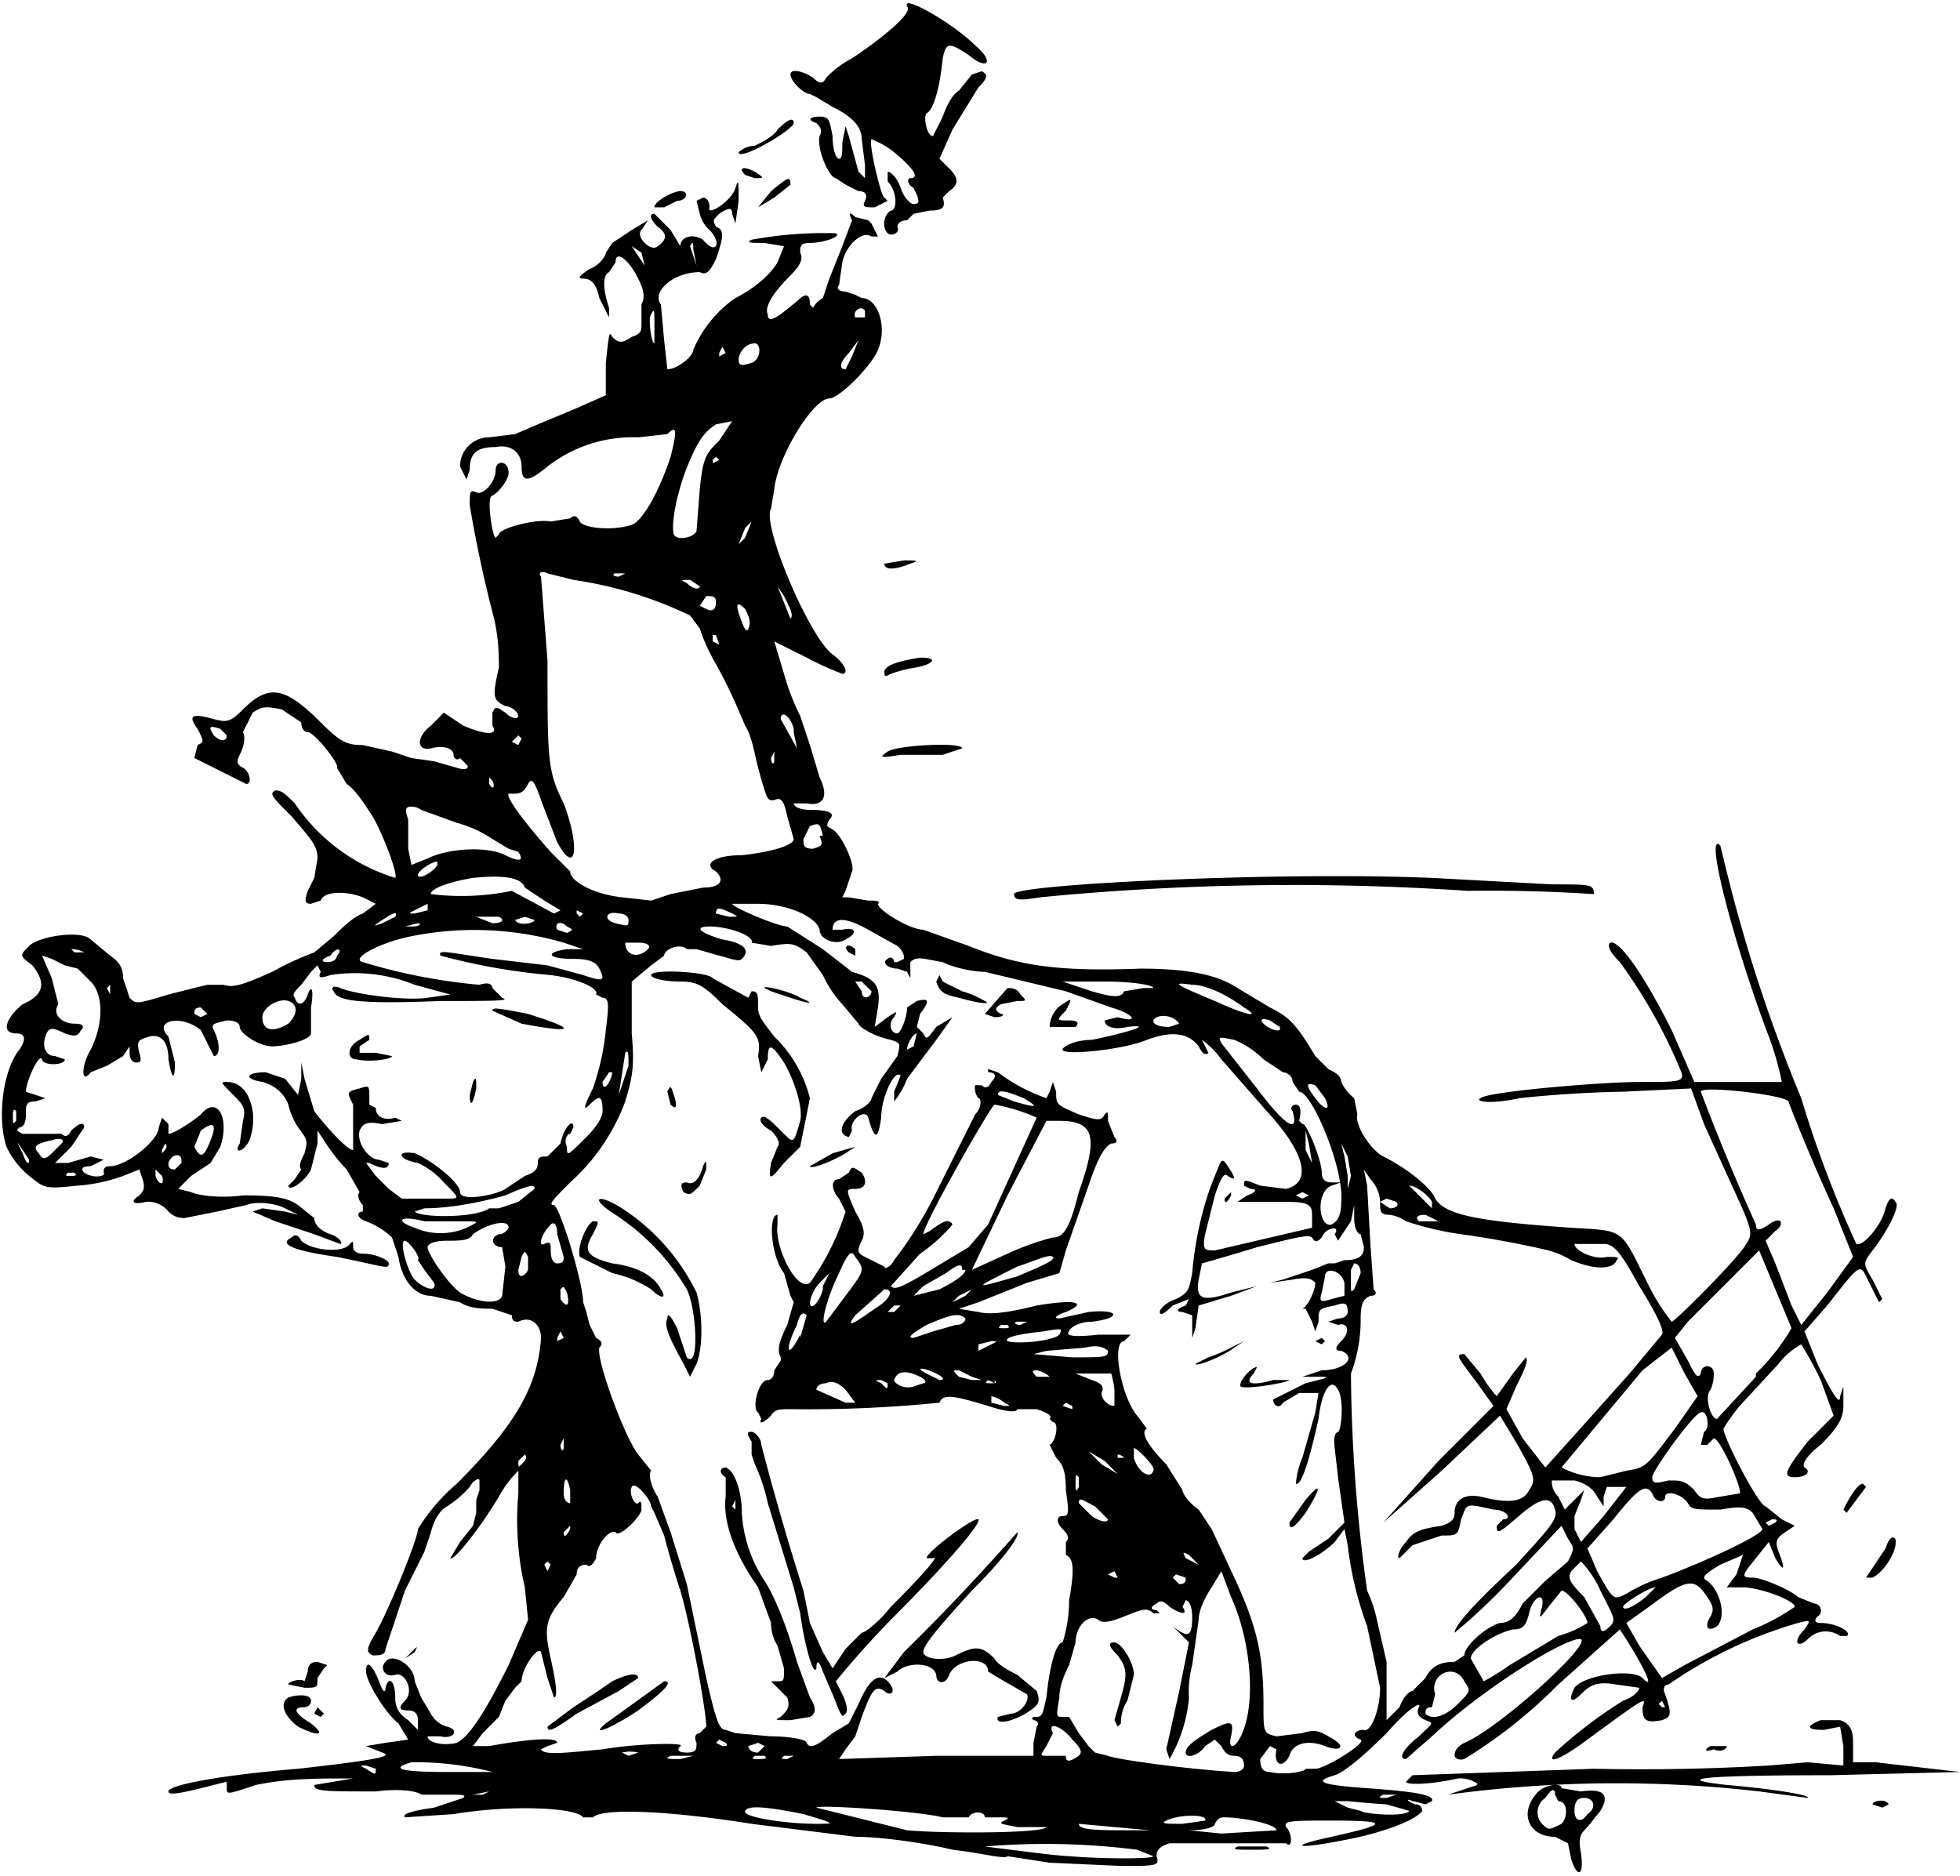 <svg xmlns="http://www.w3.org/2000/svg" viewBox="0 0 605 579"><path d="m485 574-1-5-4-2c-8 0-11-7-6-13 2-3 8-4 8-2l6 1c7-1 9 1 6 6l-4 5c-2 2-3 3-2 8 1 7-1 8-3 2zm-3-11c2-2 2-7-1-7l-1-2c0-2-1-2-3 1-3 2-3 6-1 8s2 2 6 0zm8-3c3-2 2-5-1-5-2 0-3 1-3 4s2 4 4 1zm-166 15-13-2c-1 1-8-1-17-2-8-2-22-4-30-4l-32-4c-25-4-46-5-49-2h-3c-2-3-22-4-40-1l-15 1c-1-1 2-2 9-3l9-3c1-1 0-1-6-1h-7c-1-1-6-2-14-1-16 0-19 0-19-2l12-2h-5c-14 0-20 1-25 2-9 3-9 3-9 1v-2l-8 2c-8 2-10 2-10 1 0-2 16-5 40-7 27-3 29-4 26-5l-5-2 6-1 7-1-3-5c-4-3-10-13-10-16 0-4 2-2 4 3 1 3 2 4 2 2 1-4 3-2 3 3 0 3 1 5 4 7l3 3v-3c0-2-1-3-3-3-3 0-3-1-1-3 3-3 0-9-3-8s-5-2-3-4c2-3 9 1 9 6l2 5 3 5a8 8 0 0 0 5 4c4 1 2 4-2 3h-4c0 2 5 3 9 2 4-2 9-10 16-24l6-14-1-10a92 92 0 0 1-2-29v-7a34 34 0 0 0-6 8c-6 10-14 20-15 19l3-5 4-5 1-4v-4l1-3v-3c0-1-2 0-3 2a33 33 0 0 1-7 6c-2 1-4 4-5 8l-2 6-6 12a9825 9825 0 0 1-6 18c0 2-2 2-4 2-2-1-2-2 1-7 4-7 13-29 13-32a59 59 0 0 1 12-14c18-18 25-30 26-45 0-4-3-7-7-5-1 0-2 0-2-2l-6-2c-3 0-7 0-10-2l-9-2c-5 0-9-5-10-12l-2-6a24 24 0 0 0-8-5c-3-1-3-3-1-3v-2c-1-1-2-3-1-4l-4-7a55 55 0 0 1-7-9l-2-3v4l-2 8c-2 4-7 7-7 5l2-2 2-3c-1-1 0-3 1-5 1-4 1-4-2-8a23 23 0 0 1-3-7c-1-3-4-6-8-7-6-1-5-3 1-3l6 2 4 5 1-5v-5l1 5 3 10c3 4 10 12 12 12v-14c-2-4-2-4 2-5 3-1 3-1 3 3v2l2 1c0 3 3 4 6 3l2 1-6 1c-5-1-6 0-7 2-1 4 3 9 6 9l3 1c0 2-2 2-6 0h-1l3 4 4 4 4 3h14c4 0 4 0-1-5a24 24 0 0 0-8-6c-6-1-7-4-1-3 5 2 14 9 14 12s11 1 14-1l6-4c3-1 4-2 4-4s1-2 3-2l4-4c1-5 4-8 4-5l-1 2c-1 0-2 2-1 4 0 3 0 3 6-3 3-3 5-6 5-8 0-5-1-5-4-2-2 2-2 1 1-5a77 77 0 0 0 4-18c1-8 1-10-1-10l-2-1c1-2-6-5-14-6a193 193 0 0 1-34-6c-1-2 2-1 16 1l17 2 11 3c6 2 7 2 5-2-1-2-3-3-8-3-8 0-9-2-2-3h5l-6-2a99 99 0 0 0-47-2c-10 2-19 7-15 8a177 177 0 0 0 36 7c3-1 4 0 4 1l3 3c3 1-3 1-19 1-25 1-32 0-33-3-1-1 0-2 2-1 5 2 20 4 27 3l7-1-11-3a49 49 0 0 0-26-3c-3 1-4 1-3-1l-1-2-2 2-3 4c-2 2-3 3-2 4 1 3 3 2 4-1s2-2 1 4v8c0 2-8 4-12 4s-10-4-10-6c0-1-1-2-4-2-4 1-5 1-4 3 2 4 2 8 0 8l-1-2-3-6c-6-5-15-3-10 2l2 8c0 6-1 5-2-1 0-5-2-8-6-7-3 1-4 1-3 5 1 3 0 3-1 3s-2-1-2-3v-2l-2 3-5 3-5 2c-3 4-3-2 0-7 4-8 4-17 0-21l-4-4-4-1-4-2-3-1 3 7 2 8c-2 3 1 6 5 6 3 0 3 1 2 2-1 2-2 2-5 1-4-2-5-2-6 1s0 6 3 6l3 1c0 2-7 2-7 0-1-2-5 7-5 10l3 1 3 1-3 1c-3 0-3 1-3 4s-1 4-2 4c-1 1-1 1 1 2h12c1 1 2 1 3-1 2-2 4-3 4-1l-4 6-5 5h4l7-2 4 1-4 2c-3 0-3 1-2 2 3 2 7 1 6 0 0-1 0-2 2-2 5 0 15-8 15-12l1-3 2 2v3c2 0 9-5 10-6 5-6 9 1 6 10l-3 5-6 4-4 4 4 1c2 1 9 2 16 1 11 0 14 1 17 3l5 4c0 2 2 4 5 5s4 3 3 3l-8-3-12-4-7-3 3-1 7 1 4 1-4-2c-4-2-10-2-12-1l-9 2-10 2c-1 0-3 0-5-2a8 8 0 0 0-7-3c-4 1-5 0-2-2 1-1 2-2 1-5l-1-3-5 2a52 52 0 0 1-14 3c-10 1-10 1-15-3a26 26 0 0 1-7-9c-3-9-1-24 4-30 2-3 2-5-1-5-5 0-3-5 2-9 7-3 7-7 3-12-4-3-4-3-1-6s16-5 19-2l6 5c3 2 4 4 4 7l2 6c2 2 2 2 12-1a828 828 0 0 1 12-3h5c3 1 6 0 15-4a96 96 0 0 1 13-6l6-5c2-2 6-6 9-7l4-3-4-2c-5-2-12-2-13 1l-3 1c-2 0-2-1-1-4l2-4 1-6c0-4-2-6-8-13-6-6-7-7-5-8 2 0 3 1 6 4a58 58 0 0 0 31 23c1-1-4-14-7-19-2-3-5-8-8-10l-3-5c1-1-7-11-9-11-1 0-2-1-2-3l-6-4c-5-1-6-1-9 1l-3 6c1 2 0 5-1 7s-1 3 1 4 3 5 1 5l-16-8 1-4c2-1 2-1 0-5-3-4-2-5 5-3 4 1 5 1 9-3 8-8 13-7 24 4 6 6 8 7 13 7l9 2 6 2 7 1 7 2c3 1 4 0 3-1l-2-2c-1 1-2 0-2-1 0-2-3-3-7-2s-5-3 0-7l4-4 6 4c7 3 11 3 9 0v-4c1-2 1-2 4 0 2 2 4 2 4 1s-2-3-4-3c-4-2-4-3-2-12 0-3 0-10-2-17a401 401 0 0 1-7-33c0-4 0-5 2-4s6-3 6-7c0-3 4-3 4 1 0 2-3 6-5 7-2 0 0 13 1 13l1-1c0-2 12-5 16-4l6-1c1-1 2-1 3 1s10 3 16 1c3-1 8-9 12-21 2-8 2-10-1-7l-9 1a43 43 0 0 0-28 9c-6 5-8 5-8 0 0-4-3-7-8-6-6 0-8 2-8 7l-1 3-2-4c0-5 4-9 9-9l8-1 7-3 12-5 9-4v-10c1-9 1-10 2-8 2 2 3 2 6 0 3-1 3-2 3-4v-6c1-2 1-4-1-8-3-6-7-9-7-5l-2 3c-2 1-2 5 0 11v3l-3-6c-1-5-3-6-5-6s-1-1 2-3c3-1 5-4 5-5l2-3 6-4 5-3-2 3c-2 2 3 7 5 5 3-2 3-4 0-6-2-2-3-4-1-4l5 5 3 5c0-3 4-4 7-2 4 5 6 1 2-3a10 10 0 0 1-3-5l-1-4 2-1c1 0 2 1 2 3-1 3 7-2 8-6 1-3 1-2 1 4l-1 7-1-3c0-2-1-2-4 0-2 2-2 2-1 4 3 1 2 4 0 10-2 4-3 5-5 4-8 0-15 6-12 10l1 11 1 9c3 0 8-4 8-6a37 37 0 0 1 13-16c4-2 10-6 13-11l2-5-6-1c-4 0-6 0-4-1a124 124 0 0 1 26-2c2 1-4 3-8 3-3 0-3 1-3 3 1 2 0 4-3 7-6 6-8 10-7 12 0 2 1 2 4 0l5-4c3-3 4-2 4 1l1 1a7 7 0 0 1 3-3l2-6 4-10 3-8c-1-2-1-3 1-1l4 1 1 1 1 2 1 2h-2c-3-2-8 3-9 8l-1 7c-1 1 0 2 2 2l3 1 2 1c5 0 8 9 5 16-2 5-12 15-15 15-5 0-16 18-17 28l-1 6c-3 5 12 40 19 45 4 3 5 6 3 6a94 94 0 0 1-11-5l-10-5 3 10a73 73 0 0 0 5 13l3 9 3 10c3 6 1 9-4 8h-4c0 1 2 2 5 2 6 0 8 1 6 3-1 2-1 2 1 3 3 2 7 11 6 13l-1 3-1 3-1 2h2l6 1c2 0 4 0 3 1 0 2 10 8 14 8l14 5c15 6 27 8 53 7 15 0 24 2 30 6l10 6c6 3 8 5 14 15l4 4c2 1 4 2 4 4a14 14 0 0 0 4 5l1 5c-1 3 4 11 8 13 8 4 15 10 16 13 3 5 13 7 42 9 17 1 15 0 24 18a63 63 0 0 0 7 11c1 0 21-20 23-24 2-3 2-4-3-15a4138 4138 0 0 1-10-22l-4-11-21 1a367 367 0 0 0-32 2c-9 2-14 1-12 0 2-2 37-5 49-5s14 0 13-3a161 161 0 0 0-19-34c-3-3-4-5-3-6 3-1 11 11 19 27l7 16h27a90 90 0 0 0-4-14c-11-29-20-64-15-59l1 4a484 484 0 0 0 24 74 346 346 0 0 0 17 45c2 1 8-6 9-11 1-3 2-4 3-2 2 1-3 10-7 15-3 4-3 4 0 9l3 6-1 1-3-6c-3-6-2-7-13 7l-7 8 4 10c5 10 7 13 7 10l1-3v6c0 4-2 7-7 12-4 3-6 6-5 7 2 1 1 3-3 3s-3-2 4-11l8-8-4-11a107 107 0 0 0-6-11s-4 2-7 6l-12 13a57 57 0 0 0-5 7c0 3 11 24 13 24l5 4 4 2-3 2c-3 2-3 3-2 6 2 5 2 7-1 2l-2-5-4 5c-4 5-5 6-1 6 3 0 12 4 14 6l5 2c2 0 3 3 1 4-1 1-1 2 1 2 5 0 10 3 8 4h-2c-3-2-7-2-10 1s-5 1-1-3c2-3 2-3-2-2a137 137 0 0 0-40 19c-1 0-2 1-1 3 2 6 2 7-1 8-5 1-6 0-6-4 1-3 2-4-17 10-8 6-13 8-10 4a141 141 0 0 1 21-16c3-1 5-3 5-4l-7-1c-6-1-8 0-11 3s-4 2-2-2c3-4 18-6 21-3s2 0-2-7a165 165 0 0 0-5-8l-19 17a154 154 0 0 1-29 23c-4 1-4-3 0-5 10-4 39-30 36-32-4-1-30 15-46 30l-8 7c-3 0 0-4 4-7 4-4 5-4 2-5-2-1-3-2-2-4s-3 0-10 8c-7 7-13 12-16 13-7 2-4 3 10 4s21 2 20 4l-2 1a35 35 0 0 0-4-1c-2-1-2 0 1 1 2 0 2 2 2 2-2 3-13 7-24 9-15 3-18 2-4-1 18-4 18-5 0-5-12 0-15 0-14 2 2 2 2 7 0 5h-36c-3 1-4 2-4 4 1 3 0 3-11 3l-22-1zm32-2-5-2a223 223 0 0 0-47-1l16 2c15 2 36 2 36 1zm-33-9c1-1 1-1 0 0h-9c-5-1-6-1-4-2s1-1-2-1h-4c0-2-4-2-5 0h-8c-8-2-39-4-39-3l28 7c11 1 42 1 43-1zm32 1-22-2c0 2 6 2 17 2h5zm39 0c0-2-11-4-16-4-1 0-2 0-3 2 0 1-3 2-8 2l10 1 17-1zm-146-5c-10-2-17-3-18-1s13 4 22 4c6 0 6 0-4-3zm124 2c1-2-8-2-12 0-2 1 0 1 5 1l7-1zm63-3-7-2a327 327 0 0 1-12-1h-4l4 2 4 1c1 1 14 2 15 0zm-284-6-5 1h3l2-1zm280 1h-4c-2 1-1 1 1 1l3-1zm-153-2h-3 3zm125-6h3c3 0 16-8 14-9-3-1-2-3 1-3 2 1 5-6 5-13l-4-19a108 108 0 0 1-6-25l-1-5-3 4c-4 4-10 7-10 5l2-2 6-4 5-5-2-14c-1-10-2-13 0-14 1 0 2-10 0-13-2-4-5 0-6 9-2 9-5 21-7 20a26 26 0 0 1 2-8l4-14 1-6h-6l-5 3c-1 2-3 1-3-1l10-5c8-2 8-2 3-2h-4l6-2c7 0 11-4 6-6-2 0-2-1 0-3 3-3 2-6-1-5l-3-1 3-1c2 0 3-1 3-2 0-3-1-3-4-2-5 1-5 1-5 5l-1 3-1-3-2-4h-1c2-1 4-6 4-8-1-1-2-2-7-1l-7 1 4-1 9-3 5-2h2l3-1c4 0 6-1 6-4l-1-4c-1 0-2-2-2-5v-4l-1 5-4 6-1-2c2-3-3-2-4 1-1 1-2 2-3 0-1-1-5 0-17 3a666 666 0 0 1-17 5l-1 5c-1 6 1 7 10 4l8-2-8 3-10 3-1 7-1 3v-7l-3-1c-2 0-2-1 1-2l1-2-5 2c-3 3-4 3-4 2s2-3 5-4c4-2 4-3 5-8 1-12 4-23 7-30 2-5 2-6 4-3s3 5 0 3c-1-1-2 0-4 6l-3 12c-1 5 0 5 3 5l30-7v-4c0-3-1-4-8-4h-15l3-2c3-1 3-2 1-2l-2-1c0-2 0-2 5 0l8 1c8-2 6-11-6-24l-14-16a26 26 0 0 0-6-6l1 2 1 2c-1 1-2 0-3-2-3-4-8-5-16-2-7 3-26 5-26 3 0-1 4-3 9-3 10-2 20-5 11-4-4 1-7 0-7-2l4-1c7 2 5-1-2-3l-14-5-25-6c-3 0-9-1-13-3-6-1-8-2-10 0v5l-1-2-3-1c-3 0-5-2-3-3 1-1 2 0 2 1h1l2-1v-1a6 6 0 0 0-2-3l-9-5c-7-4-11-4-11 0h3c4-1 5 1 1 3-3 2-8 0-8-3-1-4-10-8-19-8h-8c0 1 14 7 17 7l11 7 9 7c7 2 9 4 8 11l-1 6 4-3c3-2 3-2 2 0-2 2-1 5 1 5 1 0 3-5 3-8l3-2c4-1 4 0 1 4l-1 4 2 2c1 2 1 2 4-2l5-3-5 7-9 12a25 25 0 0 1-4 7v-3l2-5c-2-2-6 7-6 13-1 7-2 7-4 0-1-3-6 1-5 4l-1 2c-4-1-2-5 2-8 3-1 5-3 5-4l3-6 5-7c1-4 1-4-2-5-5-1-10-4-10-5l-5-6a34 34 0 0 1-6-9l-5-7c-4-3-5-3-11-2l-6-1c1-2-7-5-13-5-5 0-3 2 4 4 6 1 9 3 6 6-1 1-3 0-7-1l-7-2h-3c-2-2-7 0-7 2l-4 3-6 5v16c1 11 0 14-2 21a63 63 0 0 1-17 25c-5 5-7 7-5 7 2 1 9 24 9 30l1 3 1 4 2 4c2 1 2 2 1 3-1 4 8 28 12 33l4 5c-1 1 0 5 2 8l4 11 5 16 6 29c3 13 4 16 6 16l3 1 11 1c6 0 11 1 11 2 1 2 3 1 8-3l5-3 3-6c3-7 6-10 9-7s1 5-1 3c-3-2-4 0-7 8l-2 6-3 4-2 3 30-1h30v-4l1-5c1-1 0-2-1-2-1-1 0-1 1-1 2 0 2-2 3-6 1-10 3-17 5-17a42 42 0 0 0 2-13c2-11 1-13-1-14v-4c1-1 1-2-1-4s-2-4 0-4 2-1 1-8c0-6-1-8-3-10l-2-4c2-1 3-7 1-7l-1-1c1-1-1-2-4-3h-6c0 1-3 1-9-1-10-3-14-4-15-1a409 409 0 0 1-46 2c-3 0-5 0-6 2-2 2-4 3-3 1l-1-2c-2-1 0-10 3-10 1 0 2-1 2-3l2-3v-1c-1-2-1-4 2-10l2-7-1-2-2-7c-4-5-5-18-2-18v3c-1 7 6 21 10 18a78 78 0 0 0 11-22l-2-4c-2-2-3-6 0-6l3-2c1-2 1-2 4 0 2 3 1 5-2 5s-3 0 0 7c3 5 3 7 2 9-2 4-1 4 3 6l4 2c0 1 2 0 3-2a123 123 0 0 0 13-21l12-24c2-2 2-5 1-5a5 5 0 0 1-1-4h2c1 1 2 1 3-1 2-2 1-3-1-3v-1l3 1a54 54 0 0 0 15 8l1-2 1-3 1 3c0 4 0 4 7 7 6 2 7 2 8 0 1-1 1-1 1 2l2 5c1 1 1 2-1 2-2 1-4 4-7 13l-7 20-2 7-10 3-15 6-6 2 6 1c4 1 10 0 18-2 12-2 16-1 9 2-3 1-4 2-2 2l9-2c10-1 10 2 1 3-4 0-7 2-7 3-1 1 0 2 9 1h10l-2 2c-4 0-1 17 4 23l3 4c-2 1 0 5 6 11l5 8c0 1 2 4 5 6l4 6 7 15c7 15 9 24 9 39 0 9 0 9 4 10l8-1c3-1 5-1 8 1 6 3 4 5-1 3s-10-1-11 3c-2 4-5 3-4-2l-2-1-3 4c0 3 1 4 3 4 4 1 11 0 11-1zm-162-16c2-2 3-3 2-6l-3-3-2-2h2c2 0 2 0 2-4l-2-7a13 13 0 0 1-2-7l-4-11c-7-10-11-20-10-28v-6c-2-1-2-3 0-3 3 1 5 8 5 14a42 42 0 0 0 7 21c2 3 6 11 10 25l4 11c2 3 2 5 0 6l-6 1c-5 0-5 0-3-1zm-14-67-1 2 1 1v-3zm81 67 4-1c3 0 6-4 5-6l-7-4-5-3c0-5-10-4-12 1-1 3-4 3-4 0-1-4-9-4-12-1l-4 2 6-8a679 679 0 0 0 35-37c1 1-4 8-14 18-11 12-15 17-15 19s6 3 10 1c6-3 8-3 12 1 1 2 5 4 7 5l6 5c1 3 1 4-2 6-4 3-11 5-10 2zm-49-2-2-5-3-7c-1-3-2-4-2-1-1 3-4-9-5-17l-2-8-8-26a57 57 0 0 0-4-12l-1-3v-4c-2-3-1-3 0-3s3 2 3 4a868 868 0 0 0 13 45l2 10 4 9 3 5 4-6 5-5c1 0 5-3 9-8 11-11 15-16 13-15h-2c0-2 15-13 16-12s-8 12-28 32a313 313 0 0 0-16 18l2 4c1 2 2 5 1 6s-1 1-2-1zm139-58 5-7c5-6 5-4 0 4-3 4-5 6-5 3zm-15-42c-1-1 3-6 5-6l-1 2c-3 3-1 4 6 2h5c-1 1-14 3-15 2zm-172-7c-5-9-6-12-5-14 0-2 1-1 3 3l3 9c4 4 3-15 0-21a71 71 0 0 0-22-23c-8-5-6-7 2-2a65 65 0 0 1 23 26c2 7 2 17 0 22l-2 4zm158 0 4-2a48 48 0 0 0 7-3l4-2-3 2c-4 3-12 6-12 5zm37-7 2-1 1 1-1 1-2-1zm-205-16a36 36 0 0 0-12-5l-10-5c-1-3 2-10 4-11 2 0 2 0 0 4-3 5-2 7 6 9 8 1 13 4 15 8 2 3 0 3-3 0zm177-28 2-2v1c-1 2-2 3-2 1zm-167-2c-1-2-1-3 1-3 2 1 4-1 5-5 1-2 1-2 1 1l-2 5c-3 3-3 3-5 2zm27-9 2-5c1-1 0-3-2-5-2-1-4-3-3-4s3 1 7 5c3 3 3 3 5-4 1-4-2-13-5-18-4-6-5-6-5-1l-2 4-1-5c1-6 0-7-11-16-6-6-8-7-13-7s-9-1-9-2c0-2 18-1 19 1l11 6 1-2c2 0 2 1 2 5 0 3 2 5 5 9a40 40 0 0 1 11 19l-3 15-5 5c-4 5-5 6-4 0zm12 1 7-4 7-2-3 2c-5 3-11 5-11 4zm-43-19-1-4c1-2 1-2 2 1s1 5-1 3zm117-24c0-3 2-6 4-7 3-2 3-2 1 2-3 3-3 3 1 3 3 0 3 1 2 2h-8zm-20-4 7-8c1 0 3 0 4 2 2 2 2 2-1 2l-5 1c-2 1-2 2 0 3 1 0 1 1-2 1l-3-1zm-60-5-6-2-2-1c-1-1 8 1 11 3 5 2 3 2-3 0zm52 0c-5-1-6-2-7-5l1-2 1 2 6 3a30 30 0 0 1 7 3c2 1-1 1-8-1zm-34-14c-2-2 0-3 2-1v2l-2-1zM116 546l-3-1c-2 0-2 0 0 1 3 2 3 2 3 0zm36 1a94 94 0 0 0-25-3c-7 2-3 3 11 3h14zm232-2c0-2-1-3-3-3s-3-1-4-3l-2-2-3 2c-2 3-6 4-6 2s3-4 8-7c6-3 7-3 6 2-1 4 1 4 3 0 5-10 3-30-3-43l-3-8-3 5c-2 3-4 7-4 10l-2 14a31 31 0 0 0-1 10 45 45 0 0 1-6 19l-1-3 4-18 3-15-4-4-1-1c5 4 6 3 6-3 0-3-1-5-2-5l-1 2c2 3-1 2-4 0-2-2-3-2-4-1-2 1-2 2 0 2l1 1h-2c-2-2-4-1-9 1s-7 2-8 1c-3-2-7 2-7 7l-2 7c-1 2-3 6-3 10-1 6-1 6 1 6h2l3 5 3 4 2 2 4 1c2 1 23 4 39 5 2 0 3-1 3-2zm-40-14 2-7c2-7 2-9-1-13-3-3-3-4-1-4s6 6 6 10l-2 8c-2 3-2 6-2 7l-1 1-1-2zm-130 11h-7c-2 1-1 1 3 1l4-1zm22 0h-3c-1 1-1 1 1 1s3 0 2-1zm9 0h-3c-1 1-1 1 1 1l2-1zm84 0c0 2 1 2 4 0 1-1 1-2-2-5-3-4-8-6-6-2l-2 4c-2 3-2 3 0 3h6zm-143-2c12-2 26-2 24-1-1 1-1 2 2 2s3-1 3-3c-1-2 0-3 1-3l2-2c0-5-5-32-8-42a281 281 0 0 1-5-17l-3-7-1-2c0-2-5-8-6-6s1 6 2 5 1 0 1 2-7 9-8 7c-2-1-6 4-6 8-1 2-2 3-3 2-2 0-3 1-3 3l-4 7c-6 7-6 10-4 19s2 12 1 12l-2-6-2-8c-1-2-6 5-6 9l-2 2-3 4-2 5-5 5-3 4h5c11-2 21-3 21-1l-3 1-2 1c1 2 8 1 19 0zm-17-7 8-6a445 445 0 0 0 12-8c4-2 8-3 8-1l-6 4-13 7c-7 5-9 6-9 4zm18-1 18-13c3 0 0 3-8 9-9 6-15 8-10 4zm10 9a11 11 0 0 0-5 0l2 1 3-1zm39-2-2-1-3 1c0 1 1 2 3 2l2-2zm-12-1-2-1-1 1 2 1c1 0 2 0 1-1zm208-11c1-3 3-5 4-5l4-4c2-4 5-5 9-5l3-2c0-3 7-9 11-10 3 0 5-2 7-6l7-7 7-6c2-4 2-4 0-7l-2-4-16 17a183 183 0 0 1-17 16c0-2 5-8 19-21 10-11 13-14 12-17-1-4-4-4-10 1-7 6-8 7-8 4l2-2c3 0 1-3-3-3-9-2-8-2-10 3-1 5-1 5-6 5l-9 3-4 4c-1 0 0-3 2-5 2-3 4-4 11-5 3-1 4-2 4-4 0-4 3-6 8-5 8 2 13 2 15-2 2-3 2-4-3-13a478 478 0 0 0-6-10l-18 17-18 16 17-19 17-17-5-7c-6-8-7-9-4-9l5 6a38 38 0 0 0 5 7l5-7 4-5c1 1-1 5-3 9l-3 7 5 9 7 9 9-10 17-19 10-12c1-1-2-7-7-15-6-11-8-13-11-13h-9c0 2 6 5 10 4 3 0 4 0 3 1-1 3-7 3-14 0a29 29 0 0 0-7-3 297 297 0 0 0-27-5 97 97 0 0 1-17-4 12 12 0 0 0-5-2c-3 0-3-1-3-4 0-2-1-5-3-7l-2-3 1 5 1 18 1 14c1 1 1 2-1 2-2 1-3 2-3 7a47 47 0 0 1-3 17 502 502 0 0 0 5 67 41 41 0 0 1 3 9l3 13v18l4-4zm18-1c4-4 4-4 2-7-3-6-11-2-9 4l-1 4c-2 0-2 1-2 2 2 2 6 1 10-3zm64 1-1-2-1 1 1 1h1zm-48-13 15-9a33 33 0 0 0 9-4c0-2-6-10-8-10l-4 5c-3 4-3 4-2 0 1-5-3-3-4 2-1 4-2 5-5 5-5 1-13 6-13 9l4 7a77 77 0 0 0 8-5zm54 0 21-11a63 63 0 0 0 13-7c0-2-11-6-16-6h-5l3-4 2-6-7 3c-5 3-6 4-4 5 4 3 6 11 3 14-3 2-4 0-2-3 1-2 1-3-1-6-4-6-6-6-18 3l-7 5 4 7 7 10 7-4zm-26-23a32 32 0 0 0-6-9l-3 3c-1 2-1 3 4 8l5 9c0 2 1 2 3 0s1-3-3-11zm14 2 3-3c-2 0-10 5-10 6s2 1 7-3zm5-6c11-4 31-13 31-15l-3-5c-2-2-4-2-10-1-8 0-9 0-10-2-2-3-7-4-7-2s-3 2-4-1c-2-3-4-2-12 8l-8 9 3 7c5 9 5 9 9 7a47 47 0 0 1 11-5zm-147 0-3-1-1 1 2 2c2 0 2-1 2-2zm-21 0-1-2-2 1 2 1h1zm-175-4-1-1-1 1 1 2 1-2zm200 0-3-3c-2-1-2-1-1 1l4 2zm132-24h-6l-1 3v3l-2-3c-1-2-3-4-7-5h-7c0 1 0 3 2 5l2 4 3-3 3-3-1 3-2 5v4l2 4 7-8 7-9zm-326 13v-1l-2 2c0 2 1 1 2-1zm372-2c1-1 0-1-1-1l-2 1 1 1 2-1zm-206-1-4-4c-4-2-5-3-5-1l4 4c3 2 5 2 5 1zm-166-9c-1-5-2-4-2 1 0 2 1 3 2 3v-4zm361 1c1-1-6-17-8-17l-2 2h-2l1-4c2-1 1-7-1-6-2 0-15 18-15 20s1 2 5 1c4 0 5 0 8 3 2 3 3 3 8 2l6-1zm-204-5c-1-1-1-1-1 2 0 2 0 3 1 1v-3zm169-2c6-1 6-1 15-13l7-10-4-7-4-8-9 7-25 30a26 26 0 0 0 12 3l8-2zm-157 1-4-4-5-3 4 4 5 3zm11-1c1-1-5-7-6-7v3c1 4 5 7 6 4zm-194-5-2 2c0 2 0 2 1 1s2-2 1-3zm185 1a3 3 0 0 0-2-1v1h2zm-173-6-1 2c0 2 1 2 1 1v-3zm368-20a65 65 0 0 0 11-14l-10-24-9 9-13 13-4 5 4 7c2 4 3 6 4 4 0-3 4-3 4 0a12 12 0 0 1-1 5c-2 2 0 9 2 9l12-13zm-211 10-2-1-1 1 3 1v-1zm-21-1a9 9 0 0 0-4-2v2l4 1c2 0 2 0 0-1zm34-4a28 28 0 0 0-1-5h-11l5 2c3 1 4 2 3 4 0 2 2 4 4 4v-5zm-83 0c-2-2-4-3-6-2-2 0-3 1-3 2l9 4h3l-3-4zm13-2-2-1c-2 0-2 0 0 1 2 2 2 2 2 0zm11 0c1 0 1-1-1-2-4-2-7-2-8 1 0 1 3 3 6 2l3-1zm22 0-2-1c-1 1-1 1 1 1 1 0 2 0 1-1zm-18-3c-4-2-7-2-3 0l4 2c2 0 1-1-1-2zm11 1-4-2c-2 0-2 0 0 2l4 1h3l-3-1zm24 0a8 8 0 0 0-4-2c-2 0-1 1 0 2h4zm18-8c-1-1-3-2-7-1l-12 1-4 1 12 1c10 0 11 0 11-2zm-95-4 2-7c-1-1-2-1-3 3-4 8-3 11 1 3zm59 2c2-1 2-1 0-1l-4 1v2l4-2zm21-3c1-2 1-2-5-1-9 1-12 2-11 3 3 1 14 0 16-2zm-153 1-1-2-1 2v1l2-1zm114-2 7-2c2 0 3-1 3-2-2-2-5-1-12 2-5 3-6 4-4 4l6-2zm23-2h-2c-1 1-1 1 1 1 1 0 2 0 1-1zm-50-9c6-8 6-8 3-12-1-2-2-2-5 5-4 8-6 17-4 15l6-8zm9 4c5-3 6-6 3-6l-9 8c-3 4-1 3 6-2zm47 4h-3c-1 0-1 1 1 1l2-1zm255-20-6-15a586 586 0 0 1-14-33c-1-2-27-5-27-3a703 703 0 0 0 17 41c0 2 1 2 4 0 4-3 5 0 2 2l-3 3 3 7 5 13 3 6 8-10 8-11zm-294 15h-2l-2 2h2l2-2zm-103-4c-1-2-1-2-2-1v3c2 3 3 2 2-2zm79-2 2-4-3 3a12 12 0 0 0-3 6c0 3 3 0 4-4zm-99 3 1-9-1-6c-3 0-4-3-1-4 2 0 3-2 3-2 0-3-7-1-11 2-1 2-4 2-8 2s-6 1-6 2c0 2 6 11 10 14 5 3 12 4 13 1zm142-8c0-2-1-2-5 1a2298 2298 0 0 1-7 4l-3 3 8-2c6-3 8-5 8-6zm1 8 2-2-4 2-2 2 4-2zm117 0v-4c-1-4-6-5-6-2l-1 5c-1 3 0 3 3 2l4-1zm5-7c0-2-1-3-2-3l-1 2v4c0 3 0 3 1 2l2-5zm-286 3-3-4-2-3c1-1-3-6-4-6-2 0 1 10 3 12 3 3 7 4 6 1zm150-2 10-6 5-3 6-7 15-33a56 56 0 0 0-13-4c-1 0-22 37-22 40l2-1c4-3 6-4 7-2 0 0-4 5-10 9l-9 10c1 1 2 1 9-3zm41-6c-1-1-5 1-11 3-14 7-14 7 0 3 7-3 12-5 11-6zm-162 4v-4c-1-2-1-2-2 0l-1 4c0 3 2 2 3 0zm162-10c3 0 5-2 8-14 6-17 5-22-6-22h-4l-12 23-11 23 11-5a81 81 0 0 1 14-5zm-151 6-2-7c0-3-1-4-2-3-3 3-4 7-2 6s2 0 2 2c0 3 1 4 2 4 2 0 2-1 2-2zm-28-10c2-1 1-1-4-1h-11c-8-2-9 0-3 2a20 20 0 0 0 18-1zm268-7c1-10-9-34-13-34l-2-3c0-2-2-3-3-3l-6-4a28 28 0 0 0-9-6c-5-1-5-1-4 1l11 14c9 12 13 14 11 7-1-1 0-2 1-2s2 1 1 5l1 1c1-1 6 11 6 15 0 2 1 3 3 3h3l-3 1c-5 2-4 13 0 12 2-1 3-3 3-7zm30 6-4-2c-3 0-3 1-2 2h6zm-293-4h3l6-2 5-4c0-1 0-2-9 2-7 2-17 4-25 4l-3 1c2 2 19 2 23-1zm280-2-3-1-2 1 3 2c2 0 3-1 2-2zm11 0c-1-2-5-5-7-5l7 7v-2zm-38-2-2-1-2 1 2 1 2-1zm-354-6-2-2v2c1 3 3 3 2 0zm366-6-2-4 1 4 1 6v4l1-4-1-6zm-393 5h-2c-1 1-1 1 1 1 1 0 2 0 1-1zm33-4c0-2-3-2-4 1 0 1 0 2 2 2l2-2zm-47 0-2-3c-2-3-2-3 0 1 1 3 2 4 2 2zm395-5-1-4v6l2 4-1-6zm-385 0c1-1 0-2-3-1-5 1-6 2-4 4 1 2 2 2 4 0l3-3zm32 0-1 2v1c1-1 2-2 1-3zm14-1c2-5 1-6-3-3l-2 5c2 4 3 3 5-2zm-60-9c-1-1-1 0-1 2s0 2 1 1v-3zm311-4c-5-2-8-3-8-1l5 2c7 2 8 2 3-1zm93 0-3-4c-3-1-3 0 0 4s5 4 3 0zm-215-10c0-4 0-5-1-4l-2 13 3-9zm-5 2h-1l-2 3c0 2 1 2 2 0a8 8 0 0 0 1-3zm94-12c-1 0-3 3-3 5l2-1 1-4zm-194-3c3-3 3-6 0-7s-8 2-8 5c0 4 3 5 8 2zm306 1-3-2c-3-1-3 0-2 1 2 2 6 3 5 1zm-31-1c-2-3-7-3-8-1 0 1 1 2 5 2l3-1zm-300-3-2-2c-2 0-2 1-2 2l2 1 2-1zm320-2c-4-3-11-7-16-7-7-1-5 0 7 5 11 5 14 5 9 2zm-115-5-3-3h-2l2 3c0 3 3 2 3 0zm84-1h3c0-1-7-2-15-2h-13l9 3c7 2 9 2 10 0l6-1zm-319-1-1 1 1 2v-3zm70-9c2-2 0-3-2 0-3 1-3 2-1 2s3-1 3-2zm-78-1a8 8 0 0 0-4-1l1 1h3zm174-1c1-1 0-2-3-2h-4c0 4 4 5 7 2zm-25-7c-2-2-4-1-3 1l3 1c2-1 2-1 0-2zm-46-1-4 1h2c3 0 3-1 2-1zm-7-2c1-2-1-1-4 1s-3 2 0 1l4-2zm43 1-3-1-3 1c1 2 6 1 6 0zm29 0c0-1-1-2-3-2-4-1-5 2-1 3s4 1 4-1zm-40-1h-7l5 2c3 0 4-1 2-2zm26-1-2-1v1l1 1 1-1zm46 0c-4-2-5-2-5 0l4 1c3 0 3 0 1-1zm-94-1v-2l-4 2c-2 1-2 1 0 1l4-1zm41 0-5-3-6-4c-1-3-6-4-16-3-6 1-13 3-13 5a77 77 0 0 0 25-1l13 7 2-1zm34-5 10-2c5 0 7-2 4-5-4-2-1-5 8-5 9-1 16-3 16-5l-2-7c-1-5-2-6-4-5-2 0-2 1-5-10-1-4-2-10-4-13l-3-7a174 174 0 0 0-6-12 57 57 0 0 1-5-11l-3-4a124 124 0 0 0-36-11l-8-2c-2-1-3 0-2 1l2 26c0 31 0 34 5 44 5 13 4 23-2 12l-5-13c-2-6-3-7-4-5s-2 3-4 3h-2c-1 1 5 9 13 18l6 6c0 3 7 7 16 8l9 1 6-2zm-72-9v-1c-2 0-6 3-6 4 0 2 5-1 6-3zm-3-2c6-3 18-4 24-1 4 2 6 2 4-1l-3-1-5-3a37 37 0 0 0-11-5l-11-4a5 5 0 0 0-3-1c-2 0-2 1-1 4v9l1 5 5-2zm122-7c-1-4-1-4-4-3l-2 4c0 2 0 3 3 3 3-1 3-1 2-4zm-102-17-1-1v2c1 2 2 1 1-1zm87-9-1 2c0 2 1 2 1 1v-3zm6-7c-1-4-4-6-4-3l5 9-1-5zm-84 3-1-1-2 2 2 1 1-2zm-91-1-2-2c-3-1-4-1-2 2 2 2 4 2 4 0zm151-31h-1v2l2 1-1-3zm9-8c-3-3-3-1-1 4 1 3 2 3 2 2 1-2 0-4-1-6zm12-4-2-3 4 10c1-1 0-3-2-7zm-21 2c0-2-1-2-3-2l-2 3 2 1c2 1 3 0 3-2zm-5-5-3-2c-3 0-3 0-1 1 2 2 4 2 4 1zm-23-4h-3c-1 0-1 1 1 1l2-1zm39-16-2 2-2 5 2-2 2-5zm-17 3 1-13c1-10 2-11 6-15l4-6-5 1c-3 2-5 4-8 11-4 9-6 20-5 23 1 2 6 1 7-1zm7-22-1-1-1 1v1l2-1zm41-32 2-5-3 4c-3 3-3 5-1 5l2-4zm-31 2c3-1 3-6 1-6-3 0-5 3-5 5s1 2 4 1zm-8-3-1-2-1 2v1l2-1zm-22-9c0-4 0-5-1-3-1 1 0 9 1 9v-6zm65-4c-1-2-4 0-3 2h3v-2zm-66-10h-1v2-2zm-3-8-3-2 4 6-1-4zm16 0c0-3 0-4-1-2l2 6-1-5zm168 492h9c2 1 0 1-5 1-4 0-6 0-4-1zm196-13c0-1 4-2 5 0l-2 1-3-1zm-9-1h2-2zm-122-2 6-2c3-1 4-1 2-2a9 9 0 0 0-5-1c-9 2-16 2-16 1l2-2 56-2a668 668 0 0 0 54-1l12-1 11 1v-6l-1-6-5 1c-5 0-6-1-1-3h6c3 1 4 3 4 7v6h7l26 3-40 1c-38 0-50 1-32 3 12 1 26 3 25 4l-15-2a386 386 0 0 0-96 1zm81-15h5c0 1-2 2-4 1-3 1-3 0-1-1zm-436-6c-4-3-6-7-3-9 3-1 7-1 7 1a2 2 0 0 1-2 2c-4 0-3 2 2 5 5 4 2 4-4 1zm5-4 1-2 2 2-1 1-2-1zm-8-9c0-1 4-2 5-1l1-3c0-2 1-3 3-3l3 1-1 1-2 3c0 3 0 3-4 3l-5-1zm36-8 2-2c2-2 2-2 1 0l-3 2zm451-25 2-3 4-6c1-3 2-4 3-3 1 3-3 10-7 12h-2zm10-15h3-3zm-17-6c3-6 5-8 6-8l1 1-6 8-1-1zm-465-78c-14-2-18-4-14-6 1-1 2-1 3 1 3 3 13 4 15 1 1-1 1-1 1 1 0 1 1 2 3 2 4 0 8 2 8 3 0 2-1 1-16-2zm-30-35 1-7c1-4 0-5-3-8-4-4-4-4-2-4 4 0 7 3 8 9a19 19 0 0 1-1 9c-2 4-5 4-3 1zm71-15 1-4c1-2 1-1 1 2-1 5-2 6-2 2zm-35-11c-3 0-3-4 1-6 3-2 3-2 3 0l-3 2v2h5l5 1c0 1-7 2-11 1zm51-11-9-4c0-1 1-1 11 1 16 5 14 6-2 3zm152-40c0-3 81-7 129-5l37 2c12 0 13 0 13 3a499 499 0 0 0-39-1 804 804 0 0 0-132 2c-6 1-8 1-8-1zm-39-44c3-2 23-3 23-1l-6 2h-13c-6 1-7 1-4-1zm-1-25c1-2 5-3 11-4 6 0 4 2-1 3a42 42 0 0 0-8 2c-2 1-2 1-2-1zm0-33 6-1c4 0 5 0 2 1-5 2-8 2-8 0zm1-102c-2-2-1-6 1-7 2 0 2-6-1-9v-3c1 0 3 2 4 5s3 5 4 5c2 0 2-1 0-5-2-1-2-3-1-3 3 0 1-3-5-8a26 26 0 0 0-7-4c-1 1 3 18 4 18l1 1-4 2c-3 0-4 0-3-2s0-3-2-3l-4-2-3-2c-2 0-6-9-5-13 1-2 0-3-1-4-3-1-2-2 1-2s3 1 4 6c0 4 1 7 2 7s1-2 1-5l1-5 1 3 3 11 2 2v-4l-1-8c0-4-3-7-9-10l-5-3-2-1c-2 0-6-4-6-6s4-1 7 1c2 2 3 2 4 0a31 31 0 0 1 8-6c9-6 19-14 17-16-2-4 14 5 21 12 6 5 4 8-2 3-6-4-7-4-8 1-1 10-3 16-5 17-1 1 0 7 2 7l3-6c1-3 3-7 5-8l4-5 3-1c2 1 2 2-1 5l-8 13-4 9 3 3c3 3 3 5 0 7l-2 2c1 3 0 4-4 4l-5 1-2 2c-2 0-3 1-3 2 1 2-2 3-3 2zm-72-8c0-2 6-5 8-5 3 0 2 3-1 3l-4 2h-3zm36-5c5-4 6-5 6-2l-5 4-5 3zm-8-5c-2-2-1-3 3-1 3 2 3 2 0 2l-3-1zm-2-7s2-2 5-2c2-1 6-3 7-5 3-3 5-4 5-2s-17 12-17 9z"/></svg>